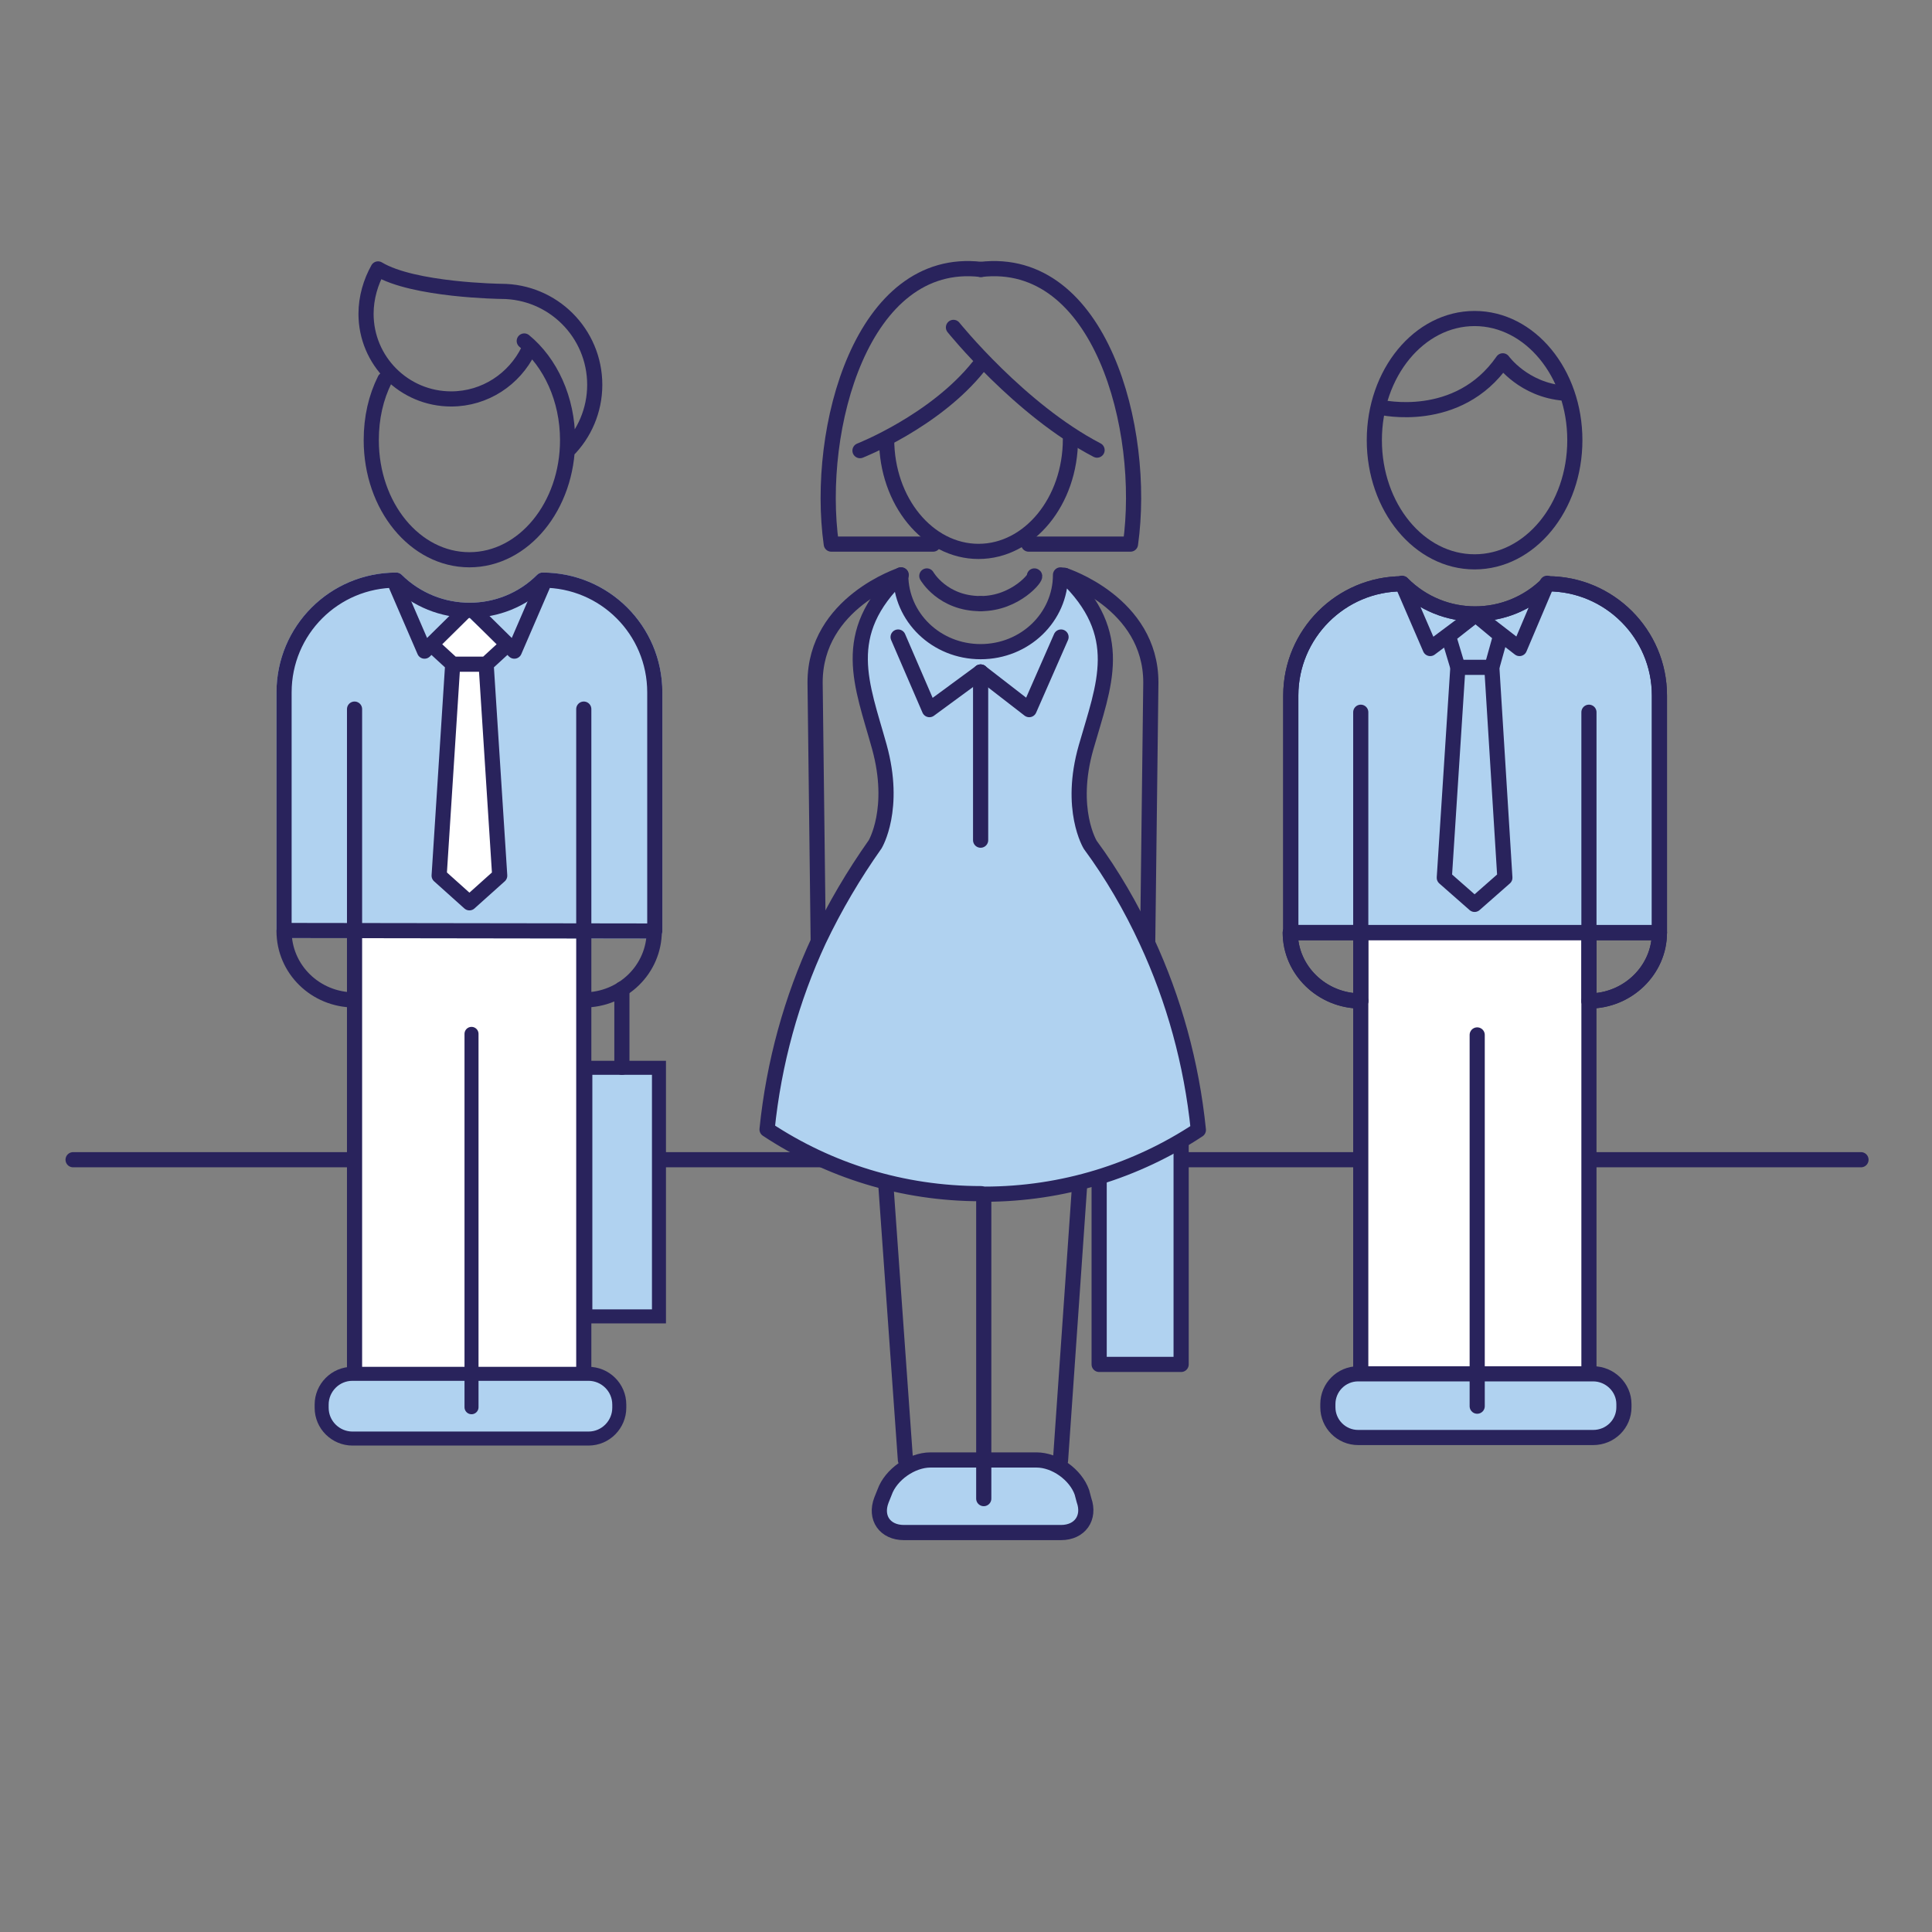 <?xml version="1.0" encoding="utf-8"?>
<!-- Generator: Adobe Illustrator 23.0.2, SVG Export Plug-In . SVG Version: 6.00 Build 0)  -->
<svg version="1.1" xmlns="http://www.w3.org/2000/svg" xmlns:xlink="http://www.w3.org/1999/xlink" x="0px" y="0px"
	 viewBox="0 0 370 370" style="enable-background:new 0 0 370 370;" xml:space="preserve">
<rect x="0" y="0" width="370" height="370" fill="#808080" stroke="none"/>
<style type="text/css">
	.st0{fill:none;stroke:#29235C;stroke-width:2.907;stroke-linecap:round;stroke-linejoin:round;stroke-miterlimit:10;}
	.st1{fill:#FFFFFF;}
	.st2{fill:none;stroke:#29235C;stroke-width:2.9;stroke-linecap:round;stroke-linejoin:round;stroke-miterlimit:10;}
	.st3{fill:#B0D2F0;}
	.st4{fill:none;stroke:#29235C;stroke-width:2.684;stroke-linecap:round;stroke-miterlimit:10;}
	.st5{fill:none;stroke:#B0D2F0;stroke-width:2.9;stroke-linecap:round;stroke-linejoin:round;stroke-miterlimit:10;}
	.st6{fill:none;stroke:#29235C;stroke-width:2.684;stroke-linecap:round;stroke-linejoin:round;stroke-miterlimit:10;}
	.st7{fill:none;stroke:#29235C;stroke-width:1.995;stroke-linecap:round;stroke-linejoin:round;stroke-miterlimit:10;}
</style>
<g id="Layer_2">
</g>
<g id="Intern_vrouw">
	<line class="st0" x1="14" y1="222.1" x2="356.4" y2="222.1"/>
	<rect x="110.4" y="232.7" class="st1" width="13.2" height="10.5"/>
	<rect x="75.2" y="232.7" class="st1" width="29.1" height="10.5"/>
	<rect x="261" y="233.1" class="st1" width="43.3" height="10.5"/>
	<rect x="260.6" y="179.3" class="st1" width="43.7" height="82.5"/>
	<path class="st2" d="M304.3,191.7c7.4,0,13.5-5.9,13.5-13.1h-13.5V191.7z"/>
	<path class="st3" d="M311,269.5c0,3.2-2.6,5.8-5.9,5.8h-45c-3.2,0-5.8-2.6-5.8-5.8v-0.6c0-3.2,2.6-5.8,5.8-5.8h45
		c3.2,0,5.9,2.6,5.9,5.8V269.5z"/>
	<path class="st3" d="M317.8,178.6v-45.4c0-11.8-9.6-21.4-21.4-21.4l0,0c-7.7,7.7-20.1,7.7-27.8,0l0,0c-11.8,0-21.4,9.6-21.4,21.4
		v45.4H317.8z"/>
	<path class="st2" d="M317.8,178.6v-45.4c0-11.8-9.6-21.4-21.4-21.4l0,0c-7.7,7.7-20.1,7.7-27.8,0l0,0c-11.8,0-21.4,9.6-21.4,21.4
		v45.4H317.8z"/>
	<path class="st2" d="M317.8,178.6v-45.4c0-11.8-9.6-21.4-21.4-21.4l0,0c-7.7,7.7-20.1,7.7-27.8,0l0,0c-11.8,0-21.4,9.6-21.4,21.4
		v45.4H317.8z"/>
	<path class="st2" d="M260.6,191.7c-7.4,0-13.5-5.9-13.5-13.1"/>
	<path class="st2" d="M304.3,191.7c7.4,0,13.5-5.9,13.5-13.1"/>
	<path class="st2" d="M260.6,191.7c-7.4,0-13.5-5.9-13.5-13.1h13.5V191.7z"/>
	<line class="st2" x1="304.3" y1="136.4" x2="304.3" y2="262.2"/>
	<line class="st2" x1="260.6" y1="136.4" x2="260.6" y2="262.2"/>
	<path class="st2" d="M285.7,127.8"/>
	<path class="st2" d="M279.2,127.8"/>
	<line class="st2" x1="282.9" y1="198.2" x2="282.9" y2="269.3"/>
	<path class="st2" d="M311,269.5c0,3.2-2.6,5.8-5.9,5.8h-45c-3.2,0-5.8-2.6-5.8-5.8v-0.6c0-3.2,2.6-5.8,5.8-5.8h45
		c3.2,0,5.9,2.6,5.9,5.8V269.5z"/>
	<polygon class="st2" points="287.4,121.7 285.7,127.8 288.2,168.1 282.4,173.2 276.6,168.1 279.2,127.8 277.4,121.8 282.6,117.7 
		282.6,117.7 	"/>
	<line class="st2" x1="279.2" y1="127.8" x2="285.7" y2="127.8"/>
	<polyline class="st2" points="268.5,111.7 273.9,124.2 282.6,117.7 	"/>
	<polyline class="st2" points="296.3,111.7 291,124.2 282.6,117.7 	"/>
	<ellipse class="st2" cx="282.4" cy="84.3" rx="19.2" ry="23.3"/>
	<path class="st2" d="M264.4,78c0,0,14.8,3.5,23.4-8.9c0,0,4,5.6,11.8,6.2"/>
	<g>
		<path class="st3" d="M125.4,178.3v-45.7c0-11.9-9.6-21.5-21.5-21.5l0,0c-7.7,7.7-20.2,7.7-28,0l0,0c-11.9,0-21.5,9.6-21.5,21.5
			v45.6L125.4,178.3L125.4,178.3z"/>
		<polyline class="st1" points="86.6,127.9 84.9,168.1 90.3,172.9 95.9,167.6 93.1,127.2 95.9,123.8 88.8,117.4 83.7,123.3 		"/>
		<rect x="67.4" y="177.8" class="st1" width="45.1" height="84.6"/>
		<path class="st3" d="M118.6,269.6c0,3.2-2.6,5.9-5.9,5.9H67.5c-3.2,0-5.9-2.6-5.9-5.9V269c0-3.2,2.6-5.9,5.9-5.9h45.2
			c3.2,0,5.9,2.6,5.9,5.9L118.6,269.6L118.6,269.6z"/>
		<rect x="112.1" y="204.5" class="st3" width="14.1" height="47.6"/>
		<rect x="112.1" y="204.5" class="st4" width="14.1" height="47.6"/>
		<line class="st2" x1="119.1" y1="189.4" x2="119.1" y2="204.4"/>
		<path class="st5" d="M125.4,178.3v-45.7c0-11.9-9.6-21.5-21.5-21.5l0,0c-7.7,7.7-20.2,7.7-28,0l0,0c-11.9,0-21.5,9.6-21.5,21.5
			v45.6L125.4,178.3L125.4,178.3z"/>
		<path class="st2" d="M125.4,178.3v-45.7c0-11.9-9.6-21.5-21.5-21.5l0,0c-7.7,7.7-20.2,7.7-28,0l0,0c-11.9,0-21.5,9.6-21.5,21.5
			v45.6L125.4,178.3L125.4,178.3z"/>
		<path class="st2" d="M75.9,112.2l5.4,12.5l7.8-7.7 M83,123.8l3.7,3.4l-2.6,40.5l5.8,5.2 M103.9,112.2l-5.4,12.5l-7.8-7.7
			 M96.8,123.8l-3.7,3.4l2.6,40.5l-5.8,5.2 M86.6,127.2h6.5 M67.9,191.5c-7.5,0-13.5-5.9-13.5-13.2 M111.8,191.5
			c7.5,0,13.5-5.9,13.5-13.2 M111.8,135.8v126.4 M67.9,135.8v126.4 M100.4,65.3c5,4.1,8.3,11.1,8.3,19c0,12.6-8.4,22.9-18.8,22.9
			c-10.4,0-18.8-10.2-18.8-22.9c0-4.3,0.9-8.2,2.6-11.6 M108.7,86.3c3.2-3.2,5.2-7.7,5.2-12.6c0-9.9-8-17.9-17.9-17.9
			c0,0-16.8-0.2-23.6-4.3C71,54,70.1,57,70.1,60.1c0,9,7.3,16.3,16.3,16.3c6.5,0,12.1-3.8,14.8-9.3"/>
		<line class="st4" x1="90.3" y1="198" x2="90.3" y2="269.5"/>
		<path class="st4" d="M118.6,269.6c0,3.2-2.6,5.9-5.9,5.9H67.5c-3.2,0-5.9-2.6-5.9-5.9V269c0-3.2,2.6-5.9,5.9-5.9h45.2
			c3.2,0,5.9,2.6,5.9,5.9L118.6,269.6L118.6,269.6z"/>
		<path class="st6" d="M125.4,162.1"/>
	</g>
	<g>
		<rect x="210.5" y="209.8" class="st3" width="15.2" height="51.6"/>
		<rect x="210.5" y="216.9" class="st0" width="15.7" height="44.4"/>
		<line class="st7" x1="218.4" y1="191.3" x2="218.4" y2="208"/>
		<path class="st3" d="M207.6,287.3c1.2,3.4-0.8,6.2-4.4,6.2h-30.1c-3.6,0-5.6-2.8-4.3-6.2l0.6-1.5c1.2-3.4,5.2-6.2,8.8-6.2h20.3
			c3.6,0,7.5,2.8,8.7,6.2L207.6,287.3z"/>
		<path class="st0" d="M207.6,287.3c1.2,3.4-0.8,6.2-4.4,6.2h-30.1c-3.6,0-5.6-2.8-4.3-6.2l0.6-1.5c1.2-3.4,5.2-6.2,8.8-6.2h20.3
			c3.6,0,7.5,2.8,8.7,6.2L207.6,287.3z"/>
		<line class="st0" x1="169.6" y1="226.2" x2="173.4" y2="279.6"/>
		<line class="st0" x1="206.8" y1="226.4" x2="203.1" y2="279.7"/>
		<line class="st0" x1="188.4" y1="229" x2="188.4" y2="287"/>
		<path class="st3" d="M203.1,110.1c0,8.1-6.8,14.7-15.3,14.7s-15.3-6.6-15.3-14.7c-11.9,11.3-7.4,21-4.1,32.9s-0.8,18.7-0.8,18.7
			c-4.1,5.8-7.7,11.9-10.8,18.4c-5.2,11.2-8.6,23.4-9.9,36.2c11.8,7.8,25.8,12.3,41,12.3l0.6,0.1c15.1,0,29.2-4.5,41-12.3
			c-1.3-12.8-4.7-25-9.9-36.2c-3-6.5-6.6-12.7-10.8-18.4c0,0-4.2-6.8-0.8-18.7s7.8-21.6-4.1-32.9L203.1,110.1z"/>
		<path class="st0" d="M203.1,110.1c0,8.1-6.8,14.7-15.3,14.7s-15.3-6.6-15.3-14.7c-11.9,11.3-7.4,21-4.1,32.9s-0.8,18.7-0.8,18.7
			c-4.1,5.8-7.7,11.9-10.8,18.4c-5.2,11.2-8.6,23.4-9.9,36.2c11.8,7.8,25.8,12.3,41,12.3l0.6,0.1c15.1,0,29.2-4.5,41-12.3
			c-1.3-12.8-4.7-25-9.9-36.2c-3-6.5-6.6-12.7-10.8-18.4c0,0-4.2-6.8-0.8-18.7s7.8-21.6-4.1-32.9L203.1,110.1z"/>
		<path class="st0" d="M172.6,110.1c0,0-16.5,5.3-16.5,20.6l0.6,49.4"/>
		<path class="st0" d="M203.9,110.2c0,0,16.5,5.3,16.5,20.5l-0.6,49.4"/>
		<line class="st0" x1="187.8" y1="128.7" x2="187.8" y2="160.9"/>
		<polyline class="st0" points="172,122 178,135.9 187.8,128.7 		"/>
		<polyline class="st0" points="203.2,122 197.1,135.9 187.8,128.7 		"/>
		<path class="st0" d="M205,84.1c0,11.9-7.9,21.5-17.6,21.5s-17.6-9.6-17.6-21.5"/>
		<path class="st0" d="M164.7,86.3c0,0,14.3-5.6,22.7-16.1"/>
		<path class="st0" d="M182.6,62.7c0,0,12.7,15.8,27.5,23.5"/>
		<path class="st0" d="M187.9,51.6c-22.8-2.7-31.8,30.5-28.7,52.6h19.5"/>
		<path class="st0" d="M197,104.2h19.5c3.1-22.1-5.8-55.3-28.7-52.6"/>
		<path class="st0" d="M187.8,115.6c-7.3,0-10.3-5.3-10.3-5.3"/>
		<path class="st0" d="M198.1,110.3c0.6,0-3.5,5.3-10.3,5.3"/>
	</g>
</g>
</svg>
